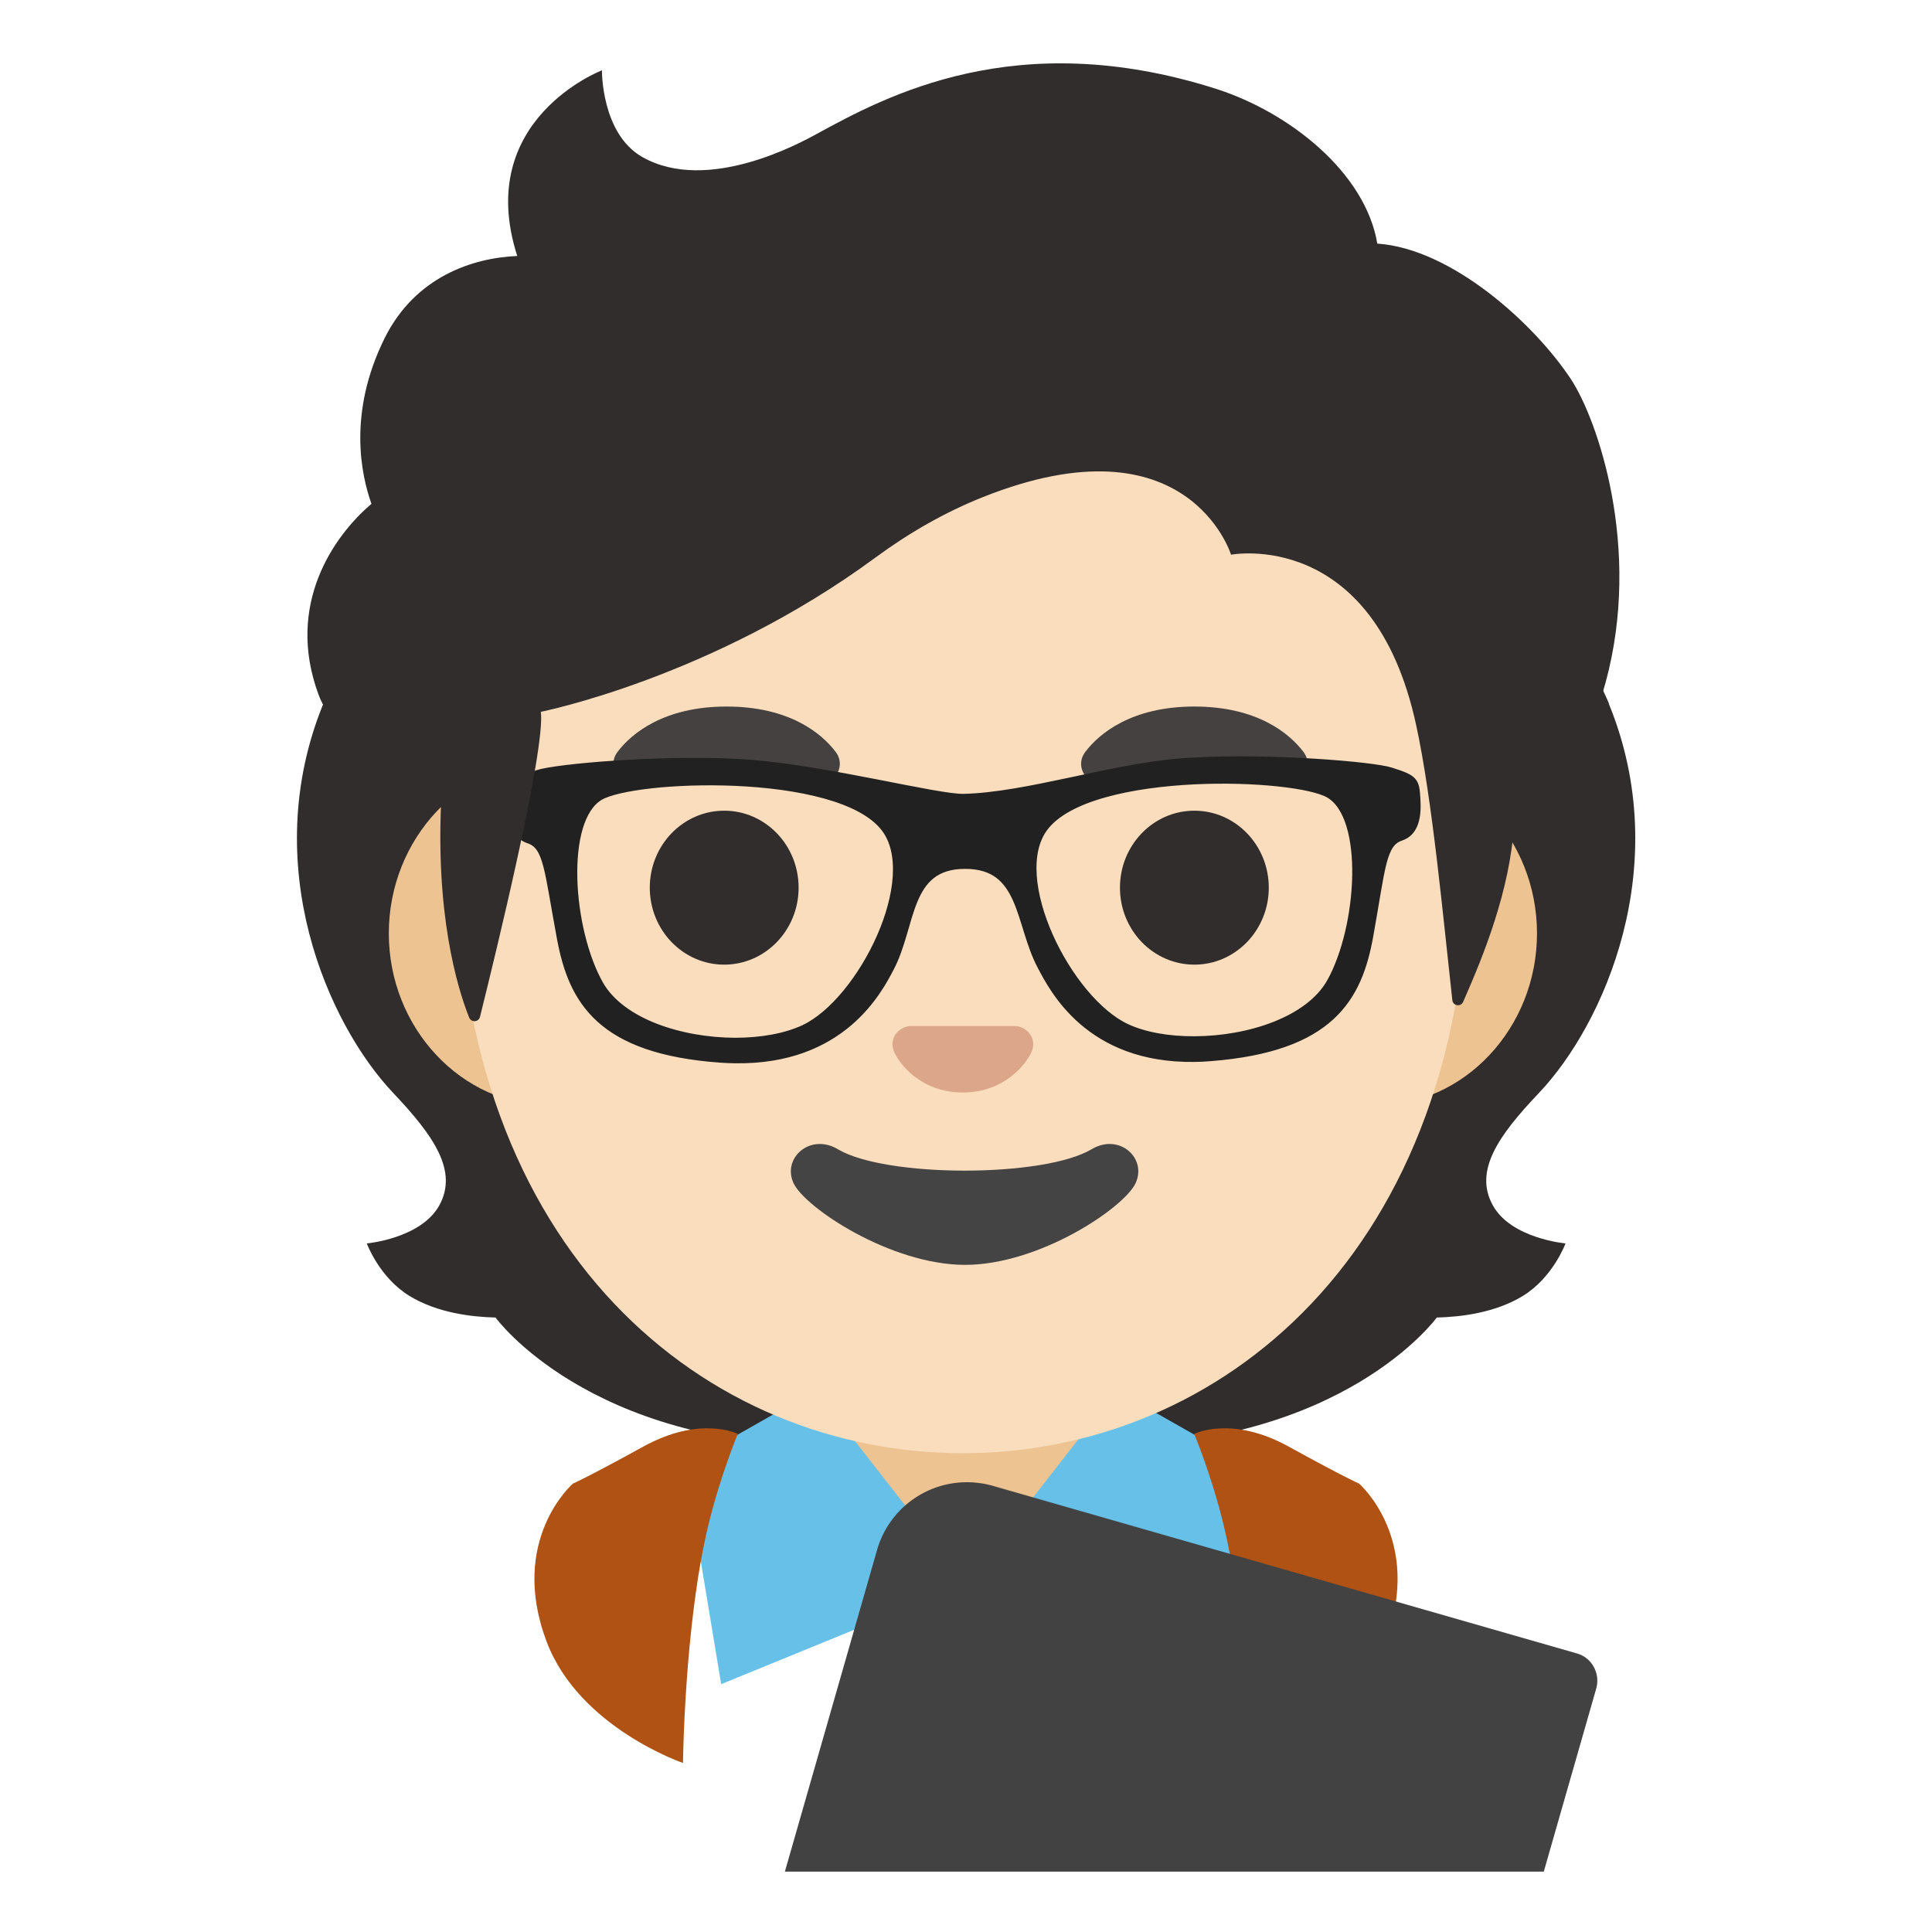 <svg xmlns="http://www.w3.org/2000/svg" width="3em" height="3em" viewBox="0 0 128 128"><linearGradient id="" x1="63.999" x2="63.999" y1="116.605" y2="39.511" gradientTransform="matrix(1 0 0 -1 0 128)" gradientUnits="userSpaceOnUse"><stop offset="0" stop-color="#26A69A"/><stop offset="1" stop-color="#00796B"/></linearGradient><path fill="url(#)" d="M6.36 10.9h115.29v77.52H6.36z"/><linearGradient id="" x1="63.999" x2="63.999" y1="119.455" y2="37.224" gradientTransform="matrix(1 0 0 -1 0 128)" gradientUnits="userSpaceOnUse"><stop offset="0" stop-color="#8D6E63"/><stop offset=".779" stop-color="#795548"/></linearGradient><path fill="url(#)" d="M119.29 13.26v72.81H8.71V13.26zM124 8.55H4v82.23h120z"/><path fill="#312D2D" d="M98.9 79.85c-1.25-2.27.34-4.58 3.06-7.44c4.31-4.54 9-15.07 4.64-25.76c.03-.06-.86-1.86-.83-1.92l-1.79-.09c-.57-.08-20.26-.12-39.97-.12s-39.4.04-39.97.12c0 0-2.65 1.95-2.63 2.01c-4.35 10.69.33 21.21 4.64 25.76c2.71 2.86 4.3 5.17 3.06 7.44c-1.21 2.21-4.81 2.53-4.81 2.53s.83 2.26 2.83 3.48c1.85 1.13 4.13 1.39 5.7 1.43c0 0 6.15 8.51 22.23 8.51h17.9c16.08 0 22.23-8.51 22.23-8.51c1.57-.04 3.85-.3 5.7-1.43c2-1.22 2.83-3.48 2.83-3.48s-3.61-.32-4.82-2.53"/><radialGradient id="" cx="99.638" cy="45.85" r="23.419" gradientTransform="matrix(1 0 0 .491 -21.055 59.629)" gradientUnits="userSpaceOnUse"><stop offset=".728" stop-color="#454140" stop-opacity="0"/><stop offset="1" stop-color="#454140"/></radialGradient><path fill="url(#)" d="M63.99 95.79v-9.44l28.57-2.26l2.6 3.2s-6.15 8.51-22.23 8.51z"/><radialGradient id="" cx="76.573" cy="49.332" r="6.921" gradientTransform="matrix(-.906 .424 -.314 -.672 186.513 79.36)" gradientUnits="userSpaceOnUse"><stop offset=".663" stop-color="#454140"/><stop offset="1" stop-color="#454140" stop-opacity="0"/></radialGradient><path fill="url(#)" d="M95.1 83.16c-4.28-6.5 5.21-8.93 5.21-8.93l.01.01c-1.65 2.05-2.4 3.84-1.43 5.61c1.21 2.21 4.81 2.53 4.81 2.53s-4.91 4.36-8.6.78"/><radialGradient id="" cx="94.509" cy="68.91" r="30.399" gradientTransform="matrix(-.075 -.997 .831 -.062 33.494 157.622)" gradientUnits="userSpaceOnUse"><stop offset=".725" stop-color="#454140" stop-opacity="0"/><stop offset="1" stop-color="#454140"/></radialGradient><path fill="url(#)" d="M106.62 46.65c4.25 10.35-.22 21.01-4.41 25.51c-.57.62-3.01 3.01-3.57 4.92c0 0-9.54-13.31-12.39-21.13c-.57-1.58-1.1-3.2-1.17-4.88c-.05-1.26.14-2.76.87-3.83c.89-1.31 20.16-1.7 20.16-1.7c0 .01.51 1.11.51 1.11"/><radialGradient id="" cx="44.31" cy="68.91" r="30.399" gradientTransform="matrix(.075 -.997 -.831 -.062 98.274 107.563)" gradientUnits="userSpaceOnUse"><stop offset=".725" stop-color="#454140" stop-opacity="0"/><stop offset="1" stop-color="#454140"/></radialGradient><path fill="url(#)" d="M21.4 46.65c-4.24 10.35.23 21.01 4.41 25.5c.58.62 3.01 3.01 3.57 4.92c0 0 9.54-13.31 12.39-21.13c.58-1.58 1.1-3.2 1.17-4.88c.05-1.26-.14-2.76-.87-3.83c-.89-1.31-1.93-.96-3.44-.96c-2.88 0-15.49-.74-16.47-.74c.01.02-.76 1.12-.76 1.12"/><radialGradient id="" cx="49.439" cy="45.85" r="23.419" gradientTransform="matrix(-1 0 0 .491 98.878 59.629)" gradientUnits="userSpaceOnUse"><stop offset=".728" stop-color="#454140" stop-opacity="0"/><stop offset="1" stop-color="#454140"/></radialGradient><path fill="url(#)" d="M64.03 95.79v-9.44l-28.57-2.26l-2.6 3.2s6.15 8.51 22.23 8.51z"/><radialGradient id="" cx="26.374" cy="49.332" r="6.921" gradientTransform="matrix(.906 .424 .314 -.672 -13.024 100.635)" gradientUnits="userSpaceOnUse"><stop offset=".663" stop-color="#454140"/><stop offset="1" stop-color="#454140" stop-opacity="0"/></radialGradient><path fill="url(#)" d="M32.92 83.16c4.28-6.5-5.21-8.93-5.21-8.93l-.01.01c1.65 2.05 2.4 3.84 1.43 5.61c-1.21 2.21-4.81 2.53-4.81 2.53s4.91 4.36 8.6.78"/><linearGradient id="" x1="64" x2="64" y1="25.908" y2="10.938" gradientTransform="matrix(1 0 0 -1 0 128)" gradientUnits="userSpaceOnUse"><stop offset="0" stop-color="#E1F5FE"/><stop offset="1" stop-color="#81D4FA"/></linearGradient><path fill="url(#)" d="M114.5 120.75c0-15.47-25.34-23.56-50.36-23.56H64c-25.14.03-50.5 7.32-50.5 23.56V124h101z"/><path fill="#EDC391" d="M64 92.33h-9.08v9.98l9.06 2.38l9.1-2.38v-9.98z"/><linearGradient id="" x1="29.113" x2="29.113" y1="29.156" y2="4.97" gradientTransform="matrix(1 0 0 -1 0 128)" gradientUnits="userSpaceOnUse"><stop offset="0" stop-color="#FFA000"/><stop offset=".341" stop-color="#FF9300"/><stop offset=".972" stop-color="#FF7100"/><stop offset="1" stop-color="#FF6F00"/></linearGradient><path fill="url(#)" d="M12 120.75V124h32.89l1.33-27.04C27.52 99.72 12 107.15 12 120.75"/><linearGradient id="" x1="98.888" x2="98.888" y1="29.435" y2="4.807" gradientTransform="matrix(1 0 0 -1 0 128)" gradientUnits="userSpaceOnUse"><stop offset="0" stop-color="#FFA000"/><stop offset=".341" stop-color="#FF9300"/><stop offset=".972" stop-color="#FF7100"/><stop offset="1" stop-color="#FF6F00"/></linearGradient><path fill="url(#)" d="M81.78 96.96L83.1 124H116v-3.25c0-13.6-15.52-21.03-34.22-23.79"/><path fill="#66C0E8" d="m54.03 92.12l9.99 12.82l-16.24 6.64l-2.41-14.54z"/><path fill="#66C0E8" d="m73.97 92.12l-9.99 12.82l16.24 6.64l2.41-14.54z"/><path fill="#AF5214" d="M48.88 95s-1.14 2.72-1.94 6c-1.59 6.52-1.69 15.8-1.69 15.8s-6.89-2.34-9.04-8.05c-2.54-6.75 1.75-10.46 1.75-10.46s.9-.38 4.68-2.46s6.24-.83 6.24-.83m30.24 0s1.14 2.72 1.94 6c1.59 6.52 1.69 15.8 1.69 15.8s6.89-2.34 9.04-8.05c2.54-6.75-1.75-10.46-1.75-10.46s-.9-.38-4.68-2.46s-6.24-.83-6.24-.83"/><path fill="#EDC391" d="M91.12 50.43H36.47c-5.89 0-10.71 5.14-10.71 11.41s4.82 11.41 10.71 11.41h54.65c5.89 0 10.71-5.14 10.71-11.41s-4.82-11.41-10.71-11.41"/><path fill="#F9DDBD" d="M63.79 11.07c-17.4 0-33.52 18.61-33.52 45.4c0 26.64 16.61 39.81 33.52 39.81S97.31 83.1 97.31 56.46c0-26.78-16.11-45.39-33.52-45.39"/><g fill="#312D2D"><ellipse cx="47.98" cy="58.81" rx="4.93" ry="5.1"/><ellipse cx="79.13" cy="58.81" rx="4.93" ry="5.1"/></g><path fill="#454140" d="M55.37 49.82c-.93-1.23-3.07-3.01-7.23-3.01s-6.31 1.79-7.23 3.01c-.41.54-.31 1.17-.02 1.55c.26.35 1.04.68 1.9.39s2.54-1.16 5.35-1.18c2.81.02 4.49.89 5.35 1.18s1.64-.03 1.9-.39c.28-.38.39-1.01-.02-1.55m30.99 0c-.93-1.23-3.07-3.01-7.23-3.01s-6.31 1.79-7.23 3.01c-.41.54-.31 1.17-.02 1.55c.26.35 1.04.68 1.9.39s2.54-1.16 5.35-1.18c2.81.02 4.49.89 5.35 1.18s1.64-.03 1.9-.39c.29-.38.39-1.01-.02-1.55"/><path fill="#DBA689" d="M67.65 68.06c-.11-.04-.21-.07-.32-.08h-7.08c-.11.01-.22.04-.32.08c-.64.26-.99.92-.69 1.63s1.71 2.69 4.55 2.69s4.25-1.99 4.55-2.69c.31-.71-.05-1.37-.69-1.63"/><path fill="#444" d="M72.32 76.14c-3.18 1.89-13.63 1.89-16.81 0c-1.83-1.09-3.7.58-2.94 2.24c.75 1.63 6.44 5.42 11.37 5.42s10.55-3.79 11.3-5.42c.76-1.66-1.09-3.33-2.92-2.24"/><path fill="#212121" stroke="#212121" stroke-miterlimit="10" stroke-width=".55" d="M93.83 52.93c-.07-1.19-.12-1.31-1.69-1.81c-1.23-.39-7.95-.94-13.01-.66c-.36.02-.71.04-1.04.07c-4.59.39-10.1 2.24-14.24 2.34c-1.76.04-9.01-1.86-14.14-2.26c-.33-.02-.66-.05-1-.06c-5.07-.26-11.82.33-13.05.73c-1.57.51-1.62.63-1.68 1.82c-.07 1.19.13 2.2 1.06 2.51c1.27.42 1.28 2 2.13 6.54c.77 4.14 2.62 7.41 10.57 7.98c.34.02.66.04.98.04c7.03.1 9.45-4.53 10.25-6.07c1.49-2.86 1.02-6.8 4.96-6.81c3.93-.01 3.56 3.86 5.07 6.71c.81 1.53 3.17 6.18 10.14 6.08c.34 0 .69-.02 1.05-.05c7.94-.62 9.78-3.9 10.52-8.04c.82-4.55.83-6.14 2.09-6.56c.91-.3 1.11-1.31 1.03-2.5zM53.28 68.17c-1.22.57-2.85.86-4.57.86c-3.59-.01-7.57-1.27-9.01-3.81c-2.04-3.62-2.57-10.94.03-12.47c1.14-.67 4.99-1.13 8.97-.96c4.13.18 8.4 1.04 9.94 3.06c2.55 3.33-1.5 11.5-5.36 13.32zm34.9-3.1c-1.43 2.56-5.44 3.85-9.05 3.86c-1.7.01-3.31-.27-4.51-.83c-3.87-1.8-7.97-9.94-5.45-13.29c1.53-2.04 5.82-2.92 9.96-3.12c3.97-.19 7.81.25 8.94.91c2.61 1.52 2.13 8.84.11 12.47z"/><linearGradient id="" x1="79.569" x2="76.946" y1="22.713" y2="11.668" gradientTransform="matrix(1 0 0 -1 0 128)" gradientUnits="userSpaceOnUse"><stop offset=".002" stop-color="#212121" stop-opacity=".2"/><stop offset="1" stop-color="#212121" stop-opacity=".6"/></linearGradient><path fill="url(#)" d="m101.67 121.61l.57-2.2l.01-.05l1.93-7.6l-6.9-1.98l-34.92-10.03c-.05-.01-.09-.01-.13-.03a6.177 6.177 0 0 0-7.51 4.27L48.97 124h52.02z" opacity=".67"/><path fill="#424242" d="M105.75 111.88c.29-1.01-.29-2.06-1.3-2.34l-38.69-11.1a6.19 6.19 0 0 0-7.65 4.24L52 124h50.28z"/><linearGradient id="" x1="81.84" x2="79.869" y1="17.098" y2="10.486" gradientTransform="matrix(1 0 0 -1 0 128)" gradientUnits="userSpaceOnUse"><stop offset="0" stop-color="#EF5350"/><stop offset="1" stop-color="#E53935"/></linearGradient><path fill="url(#)" d="M105.08 120.31c.35-1.22-.38-2.5-1.62-2.85l-41.52-11.9c-4.53-1.3-5.32 2.35-6.59 6.78L52 124h52.02z"/><linearGradient id="" x1="58.405" x2="60.268" y1="19.113" y2="24.969" gradientTransform="matrix(1 0 0 -1 0 128)" gradientUnits="userSpaceOnUse"><stop offset="0" stop-color="#212121"/><stop offset="1" stop-color="#424242"/></linearGradient><path fill="url(#)" d="M63.26 98.24a6.17 6.17 0 0 0-5.14 4.42L52 124h3.87z"/><path fill="#424242" d="M64.33 101.57c.18 0 .38.02.59.07l37.25 10.7l-.31 1.08c-11.79-3.29-34.29-9.62-38.94-11.16c.24-.33.71-.69 1.41-.69m0-3.33c-4.52 0-6.78 5.57-3.12 6.94c4.03 1.5 42.93 12.32 42.93 12.32l1.58-5.52c.31-1.06-.19-2.14-1.11-2.4L65.77 98.42q-.75-.18-1.44-.18" opacity=".2"/><linearGradient id="" x1="-117.44" x2="-73.995" y1="-972.312" y2="-972.312" gradientTransform="matrix(.961 .276 -.319 1.112 -136.555 1216.41)" gradientUnits="userSpaceOnUse"><stop offset=".01" stop-color="#BDBDBD"/><stop offset=".987" stop-color="#F8F8F7"/></linearGradient><path fill="url(#)" d="m103.37 112.12l-39.8-11.42c-1.08-.31-2.26.46-2.62 1.71l-.06.22c-.36 1.25.23 2.53 1.31 2.84l39.8 11.42s-.34-.83.07-2.3c.41-1.48 1.3-2.47 1.3-2.47"/><path fill="#312D2D" d="M104.07 25.11c-2.44-3.69-7.91-8.64-12.82-8.97c-.79-4.72-5.84-8.72-10.73-10.27c-13.23-4.19-21.84.51-26.46 3.03c-.96.52-7.17 3.97-11.51 1.5c-2.72-1.55-2.67-5.74-2.67-5.74s-8.52 3.25-5.61 12.3c-2.93.12-6.77 1.36-8.8 5.47c-2.42 4.9-1.56 8.99-.86 10.95c-2.52 2.14-5.69 6.69-3.52 12.6c1.64 4.45 8.17 6.5 8.17 6.5c-.46 8.01 1.03 12.94 1.82 14.93c.14.35.63.32.72-.04c.99-3.97 4.37-17.8 4.03-20.21c0 0 11.35-2.25 22.17-10.22c2.2-1.62 4.59-3 7.13-4.01c13.59-5.41 16.43 3.82 16.43 3.82s9.42-1.81 12.26 11.27c1.07 4.9 1.79 12.75 2.4 18.24c.04.39.57.47.72.11c.95-2.18 2.85-6.5 3.3-10.91c.16-1.55 4.34-3.6 6.14-10.26c2.41-8.88-.54-17.42-2.31-20.09"/><radialGradient id="" cx="82.019" cy="84.946" r="35.633" gradientTransform="matrix(.308 .952 .706 -.228 -3.184 -15.605)" gradientUnits="userSpaceOnUse"><stop offset=".699" stop-color="#454140" stop-opacity="0"/><stop offset="1" stop-color="#454140"/></radialGradient><path fill="url(#)" d="M100.22 55.5c.16-1.55 4.34-3.6 6.14-10.26c.19-.71.35-1.43.5-2.15c1.46-8.09-1.16-15.52-2.79-17.98c-2.26-3.41-7.1-7.89-11.69-8.81c-.4-.05-.79-.1-1.16-.12c0 0 .33 2.15-.54 3.86c-1.12 2.22-3.41 2.75-3.41 2.75c11.97 11.98 11.12 22 12.95 32.71"/><radialGradient id="" cx="47.28" cy="123.8" r="9.343" gradientTransform="matrix(.881 .473 .56 -1.045 -63.752 111.228)" gradientUnits="userSpaceOnUse"><stop offset=".58" stop-color="#454140"/><stop offset="1" stop-color="#454140" stop-opacity="0"/></radialGradient><path fill="url(#)" d="M56.95 7.39c-1.1.53-2.06 1.06-2.9 1.51c-.96.52-7.17 3.97-11.51 1.5c-2.67-1.52-2.67-5.58-2.67-5.72c-1.23 1.57-4.95 12.78 5.93 13.53c4.69.32 7.58-3.77 9.3-7.23c.62-1.26 1.59-3.1 1.85-3.59"/><radialGradient id="" cx="159.055" cy="62.862" r="28.721" gradientTransform="matrix(-.938 -.394 -.218 .528 231.04 50.678)" gradientUnits="userSpaceOnUse"><stop offset=".699" stop-color="#454140" stop-opacity="0"/><stop offset="1" stop-color="#454140"/></radialGradient><path fill="url(#)" d="M79.16 5.47c7.32 1.98 10.89 5.71 12.08 10.68c.35 1.46.77 15.08-25.23-.4c-9.67-5.76-7.03-9.36-5.9-9.77c4.42-1.6 10.85-2.73 19.05-.51"/><radialGradient id="" cx="43.529" cy="115.276" r="8.575" gradientTransform="matrix(1 0 0 -1.223 0 153.742)" gradientUnits="userSpaceOnUse"><stop offset=".702" stop-color="#454140" stop-opacity="0"/><stop offset="1" stop-color="#454140"/></radialGradient><path fill="url(#)" d="M39.84 4.68c-.01.01-.03.01-.06.03h-.01c-.93.39-8.24 3.78-5.51 12.25l7.78 1.25c-6.89-6.98-2.17-13.55-2.17-13.55s-.02.01-.03.02"/><radialGradient id="" cx="42.349" cy="100.139" r="16.083" gradientTransform="matrix(-.966 -.26 -.243 .904 107.598 -51.632)" gradientUnits="userSpaceOnUse"><stop offset=".66" stop-color="#454140" stop-opacity="0"/><stop offset="1" stop-color="#454140"/></radialGradient><path fill="url(#)" d="m39.07 17.73l-4.81-.77c-.19 0-.83.06-1.18.11c-2.71.38-5.9 1.78-7.63 5.36c-1.86 3.86-1.81 7.17-1.3 9.38c.15.74.45 1.58.45 1.58s2.38-2.26 8.05-2.41z"/><radialGradient id="" cx="38.533" cy="84.609" r="16.886" gradientTransform="matrix(.991 .136 .192 -1.392 -15.841 155.923)" gradientUnits="userSpaceOnUse"><stop offset=".598" stop-color="#454140" stop-opacity="0"/><stop offset="1" stop-color="#454140"/></radialGradient><path fill="url(#)" d="M24.37 33.58c-2.37 2.1-5.56 6.79-3.21 12.61c1.77 4.39 8.09 6.29 8.09 6.29c0 .02 1.26.4 1.91.4l1.48-21.9c-3.03 0-5.94.91-7.82 2.22c.03.03-.46.35-.45.38"/></svg>